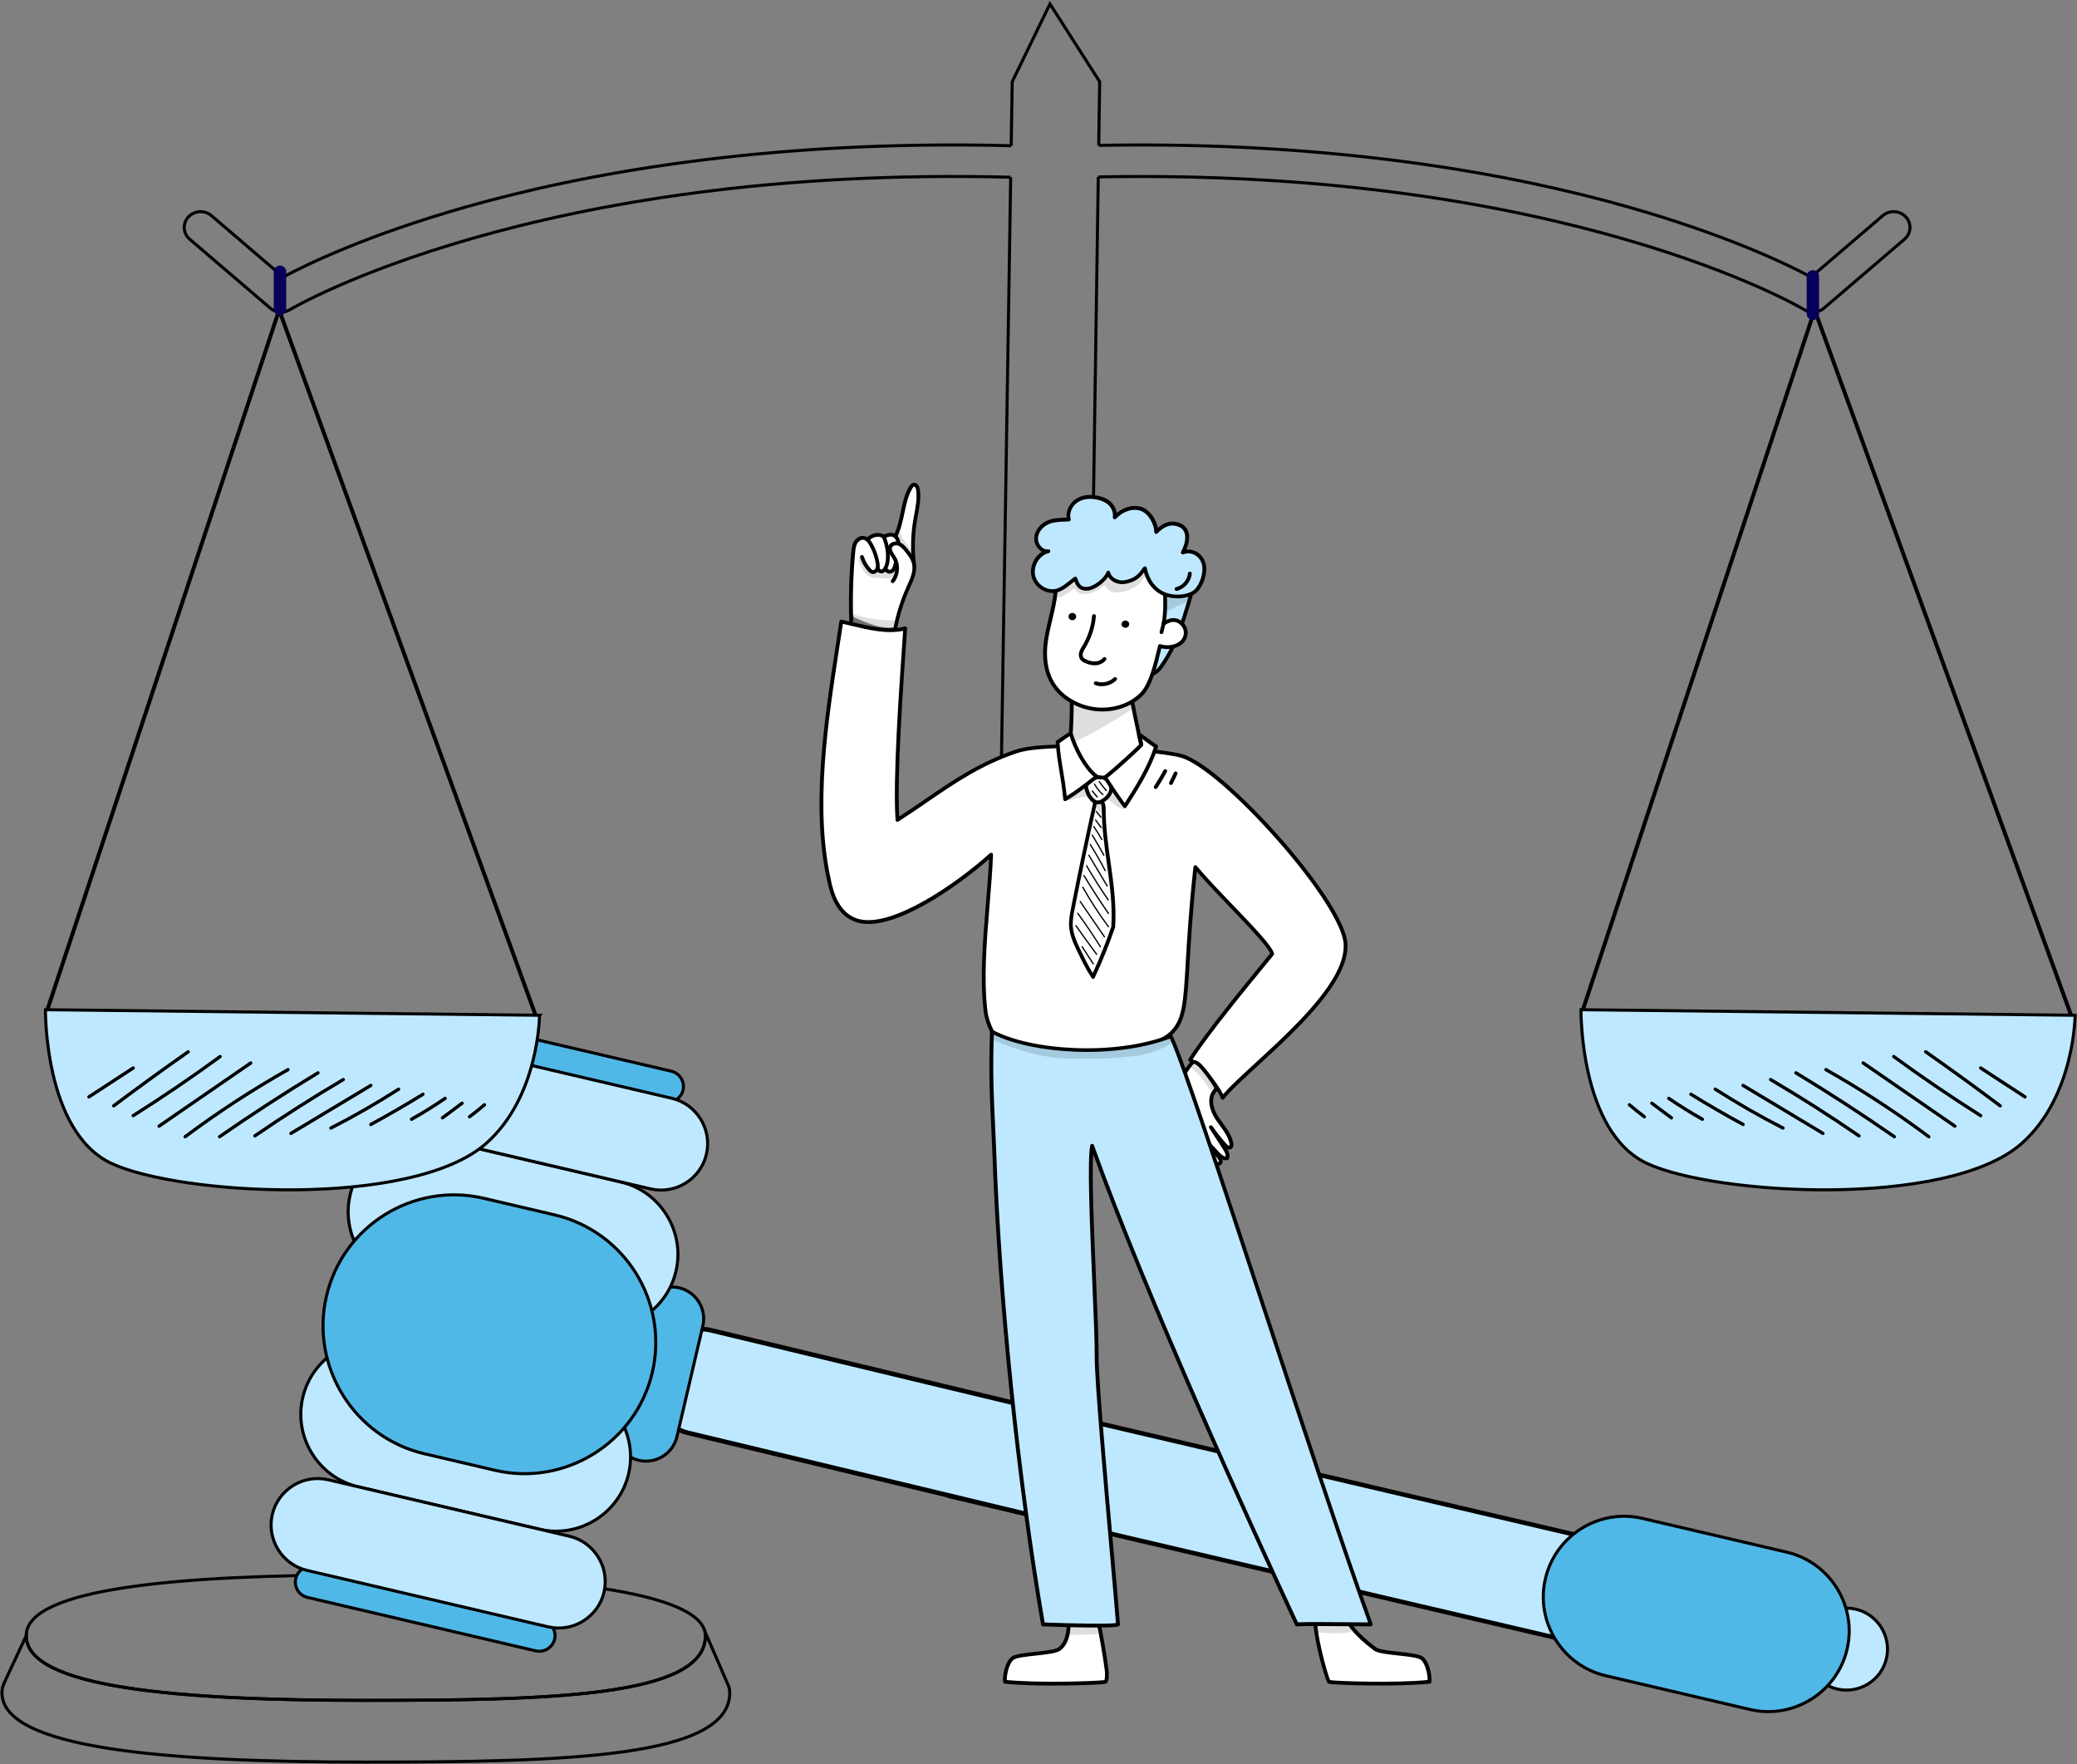 <svg width="683" height="580" viewBox="0 0 683 580" fill="none" xmlns="http://www.w3.org/2000/svg">
    <rect x="0" y="0" width="683" height="580" fill="#808080" stroke="none"/>
    <g clip-path="url(#clip0_12_562)">
    <path d="M14.96 333.368L15.426 331.98L91.65 101.865C91.675 101.802 91.726 101.764 91.789 101.764C91.865 101.764 91.915 101.802 91.94 101.865L176.275 333.797L176.88 335.475C176.918 335.564 176.88 335.652 176.792 335.69C176.716 335.715 176.628 335.677 176.603 335.589L175.947 333.797L91.802 102.395L15.754 331.993L14.985 334.302" stroke="black" stroke-width="0.97" stroke-miterlimit="10"/>
    <path d="M1.387 553.3L8.628 537.805C8.628 554.978 58.628 559.079 120.308 559.079C181.989 559.079 231.989 557.78 231.989 537.805C231.989 537.528 231.938 537.263 231.901 536.998L231.989 536.846L239.254 553.603C239.721 554.549 239.973 555.534 239.973 556.568C239.973 577.981 186.403 579.369 120.308 579.369C54.213 579.369 0.643 574.978 0.643 556.568C0.643 555.42 0.908 554.335 1.4 553.3H1.387Z" stroke="black" stroke-miterlimit="10"/>
    <path d="M120.296 517.831C180.79 517.831 230.021 523.307 231.888 537.01C231.926 537.275 231.976 537.54 231.976 537.818C231.976 557.792 181.976 559.092 120.296 559.092C58.615 559.092 8.615 554.991 8.615 537.818C8.615 522.222 58.615 517.844 120.296 517.844V517.831Z" stroke="black" stroke-miterlimit="10"/>
    <path d="M312.047 491.851L463.662 527.307L528.32 542.424L548.766 511.812L480.766 495.914L325.821 459.662C326.275 473.403 325.708 485.264 322.769 492.481C322.769 492.481 318.821 492.267 312.035 491.838L312.047 491.851Z" fill="#BEE8FF" stroke="black" stroke-width="1.47" stroke-miterlimit="10"/>
    <path d="M223.096 469.958C224.068 470.476 225.102 470.867 226.199 471.119L303.457 489.655L355.728 502.21C355.514 491.989 355.324 479.22 355.312 466.564L311.757 456.116L233.881 437.416C232.784 437.139 231.686 437.025 230.601 437.038C224.282 437.088 218.543 441.568 217.054 448.129L215.755 453.858C214.254 460.419 217.458 467.043 223.096 469.946V469.958Z" fill="#BEE8FF" stroke="black" stroke-width="1.52" stroke-miterlimit="10"/>
    <path d="M620.336 545.3C622.026 538.083 617.498 530.79 610.283 529.112C603.068 527.433 595.777 531.951 594.099 539.168C592.409 546.386 596.938 553.679 604.153 555.357C611.367 557.048 618.658 552.518 620.336 545.3Z" fill="#BEE8FF" stroke="black" stroke-miterlimit="10"/>
    <path d="M222.604 472.368L231.119 435.965C232.43 430.376 228.924 424.735 223.336 423.436C217.748 422.123 212.11 425.631 210.811 431.221L202.297 467.624C200.985 473.214 204.491 478.854 210.079 480.154C215.667 481.466 221.305 477.958 222.604 472.368Z" fill="#50B8E7" stroke="black" stroke-miterlimit="10"/>
    <path d="M182.38 538.954C181.736 541.717 178.936 543.458 176.174 542.802L101.098 525.225C98.335 524.582 96.595 521.78 97.251 519.017C97.894 516.254 100.694 514.512 103.457 515.169L178.533 532.745C181.295 533.389 183.036 536.19 182.38 538.954Z" fill="#50B8E7" stroke="black" stroke-miterlimit="10"/>
    <path d="M206.711 484.57C203.646 497.655 190.44 505.869 177.36 502.803L117.786 488.86C104.705 485.794 96.494 472.583 99.559 459.498C102.624 446.413 115.83 438.199 128.911 441.265L188.485 455.208C201.565 458.274 209.776 471.485 206.711 484.57Z" fill="#BEE8FF" stroke="black" stroke-miterlimit="10"/>
    <path d="M198.626 523.496C196.709 531.686 188.434 536.821 180.248 534.903L100.946 516.342C92.76 514.424 87.626 506.147 89.544 497.958C91.461 489.769 99.736 484.633 107.922 486.551L187.223 505.112C195.41 507.03 200.543 515.307 198.626 523.496Z" fill="#BEE8FF" stroke="black" stroke-miterlimit="10"/>
    <path d="M224.61 358.428C225.253 355.664 223.525 352.863 220.763 352.219L145.687 334.643C142.924 333.999 140.124 335.728 139.481 338.491C138.838 341.254 140.566 344.056 143.328 344.699L218.404 362.276C221.166 362.92 223.967 361.191 224.61 358.428Z" fill="#50B8E7" stroke="black" stroke-miterlimit="10"/>
    <path d="M222.289 417.972C225.354 404.887 217.155 391.663 204.062 388.61L144.489 374.667C131.408 371.601 118.189 379.802 115.137 392.9C112.072 405.985 120.27 419.209 133.363 422.262L192.937 436.205C206.018 439.271 219.237 431.069 222.289 417.972Z" fill="#BEE8FF" stroke="black" stroke-miterlimit="10"/>
    <path d="M214.506 451.258C219.93 428.066 205.538 404.874 182.354 399.449L159.145 394.01C135.962 388.585 112.778 402.982 107.354 426.174C101.956 449.265 116.423 472.583 139.506 477.983L162.715 483.422C185.798 488.822 209.108 474.349 214.506 451.258Z" fill="#50B8E7" stroke="black" stroke-miterlimit="10"/>
    <path d="M232.304 379.5C234.222 371.311 229.088 363.033 220.902 361.115L141.6 342.554C133.414 340.636 125.139 345.772 123.222 353.961C121.305 362.15 126.438 370.427 134.625 372.345L213.926 390.906C222.112 392.824 230.387 387.689 232.304 379.5Z" fill="#BEE8FF" stroke="black" stroke-miterlimit="10"/>
    <path d="M607.394 542.272C610.724 528.052 601.806 513.692 587.591 510.361L540.088 499.245C525.873 495.913 511.518 504.834 508.188 519.055C504.858 533.275 513.776 547.635 527.992 550.966L575.494 562.082C589.71 565.414 604.064 556.493 607.394 542.272Z" fill="#50B8E7" stroke="black" stroke-miterlimit="10"/>
    <path d="M361.303 47.797L361.619 26.864L345.271 1.287L332.86 26.864L332.519 47.911" stroke="black" stroke-miterlimit="10"/>
    <path d="M357.595 297.836L361.152 58.169" stroke="black" stroke-miterlimit="10"/>
    <path d="M327.587 358.642L332.355 58.27" stroke="black" stroke-miterlimit="10"/>
    <path d="M177.423 333.822L14.947 331.993C14.947 331.993 14.468 372.004 36.516 382.465C58.565 392.925 135.546 397.506 159.902 375.929C177.296 360.509 177.41 333.835 177.41 333.835L177.423 333.822Z" fill="#BEE8FF" stroke="black" stroke-miterlimit="10"/>
    <path d="M519.894 333.368L520.361 331.98L596.584 101.865C596.61 101.802 596.673 101.764 596.736 101.764C596.799 101.764 596.862 101.802 596.874 101.865L681.221 333.797L681.827 335.475C681.852 335.564 681.814 335.652 681.739 335.69C681.65 335.715 681.562 335.677 681.537 335.589L680.881 333.797L596.736 102.395L520.688 331.993L519.919 334.302" stroke="black" stroke-width="0.97" stroke-miterlimit="10"/>
    <path d="M682.369 333.822L519.894 331.993C519.894 331.993 519.415 372.004 541.463 382.465C563.512 392.925 640.492 397.506 664.849 375.929C682.243 360.497 682.369 333.822 682.369 333.822Z" fill="#BEE8FF" stroke="black" stroke-miterlimit="10"/>
    <path d="M361.152 58.169C514.47 55.204 592.548 101.348 593.343 101.827C594.226 102.37 595.222 102.635 596.206 102.635C597.493 102.635 598.779 102.193 599.788 101.323L626.264 78.661C628.484 76.755 628.686 73.475 626.718 71.342C624.738 69.197 621.345 69.008 619.125 70.913L595.55 91.09C587.919 87.001 567.977 77.298 535.371 68.036C499.296 57.778 440.529 46.308 361.303 47.797" stroke="black" stroke-miterlimit="10"/>
    <path d="M332.519 47.911C250.67 45.803 190.15 57.551 153.28 68.036C120.687 77.298 100.745 87.001 93.113 91.09L69.539 70.913C67.319 69.008 63.926 69.197 61.945 71.342C59.965 73.475 60.167 76.755 62.387 78.661L88.875 101.323C89.884 102.193 91.158 102.635 92.445 102.635C93.441 102.635 94.438 102.37 95.321 101.827C96.128 101.348 175.833 54.232 332.355 58.27" stroke="black" stroke-miterlimit="10"/>
    <path d="M596.143 105.222C597.265 105.222 598.186 104.301 598.186 103.178V90.875C598.186 89.752 597.265 88.831 596.143 88.831C595.02 88.831 594.099 89.752 594.099 90.875V103.178C594.099 104.301 595.02 105.222 596.143 105.222Z" fill="#06005A"/>
    <path d="M92.067 103.708C93.189 103.708 94.11 102.786 94.11 101.663V89.361C94.11 88.238 93.189 87.317 92.067 87.317C90.944 87.317 90.023 88.238 90.023 89.361V101.663C90.023 102.786 90.944 103.708 92.067 103.708Z" fill="#06005A"/>
    <path d="M294.83 175.706C297.289 170.873 296.697 164.854 299.497 160.211C299.736 159.807 300.064 159.378 300.531 159.328C301.301 159.252 301.742 160.186 301.855 160.943C302.385 164.249 301.502 167.593 300.947 170.898C300.127 175.719 300.001 180.665 300.607 185.75C301.086 188.337 299.711 190.848 298.551 193.195C296.57 197.22 295.12 201.497 294.25 206.115C290.592 206.91 286.845 205.497 283.377 204.084C282.065 203.554 280.74 202.999 279.744 202.153C279.492 196.513 279.555 190.86 279.908 185.233C280.009 183.693 280.122 182.166 280.463 180.665C280.715 179.504 281.144 178.318 282.052 177.573C282.96 176.816 284.487 176.703 285.332 177.674C285.571 176.791 286.379 176.135 287.274 175.908C288.157 175.681 289.103 175.832 289.974 176.122C290.201 176.198 290.428 176.299 290.541 176.501C291.651 175.643 293.253 175.479 294.527 176.085C294.59 175.87 294.653 175.655 294.83 175.681V175.706Z" fill="white"/>
    <path d="M279.933 204.601C279.933 204.601 279.946 204.601 279.958 204.601C280.299 204.601 280.576 204.298 280.564 203.958C280.312 196.551 280.526 189.043 281.207 181.662C281.308 180.526 281.434 179.529 281.888 178.709C282.292 178.002 283.124 177.346 283.944 177.485C284.613 177.599 285.231 178.166 285.861 179.289C286.883 181.094 287.59 183.05 287.943 185.081C288.056 185.687 288.119 186.33 287.917 186.835C287.766 187.214 287.337 187.554 286.984 187.453C286.782 187.39 286.568 187.188 286.379 186.986C285.319 185.838 284.512 184.438 284.045 182.936C283.944 182.608 283.591 182.419 283.263 182.52C282.935 182.621 282.746 182.974 282.847 183.302C283.364 184.98 284.26 186.545 285.445 187.832C285.761 188.173 286.126 188.513 286.631 188.652C287.69 188.955 288.687 188.198 289.053 187.302C289.381 186.494 289.292 185.649 289.154 184.854C288.763 182.671 288.018 180.589 286.921 178.659C286.391 177.725 285.533 176.463 284.121 176.236C282.872 176.034 281.497 176.791 280.766 178.091C280.185 179.125 280.047 180.261 279.92 181.548C279.239 188.98 279.025 196.538 279.277 203.996C279.277 204.336 279.567 204.601 279.895 204.601H279.933Z" fill="black"/>
    <path d="M289.797 188.526C290.011 188.526 290.226 188.488 290.428 188.4C290.97 188.185 291.411 187.731 291.777 187.024C292.332 185.939 292.597 184.602 292.597 182.949C292.597 180.942 292.231 178.961 291.525 177.081C291.361 176.652 291.159 176.173 290.73 175.82C290.415 175.555 290.011 175.391 289.482 175.302C287.817 175.025 286.038 175.668 284.928 176.943C284.701 177.208 284.726 177.599 284.991 177.826C285.256 178.053 285.647 178.028 285.874 177.763C286.694 176.816 288.031 176.324 289.28 176.539C289.582 176.589 289.797 176.665 289.936 176.779C290.125 176.943 290.251 177.233 290.365 177.523C291.02 179.264 291.361 181.094 291.361 182.949C291.361 184.4 291.147 185.548 290.68 186.444C290.465 186.86 290.238 187.125 289.986 187.226C289.797 187.302 289.633 187.226 289.545 187.176C289.381 187.062 289.267 186.848 289.28 186.633C289.28 186.292 289.002 186.002 288.662 186.002C288.321 186.002 288.044 186.28 288.031 186.621C288.031 187.251 288.321 187.844 288.838 188.198C289.141 188.4 289.482 188.513 289.822 188.513L289.797 188.526Z" fill="black"/>
    <path d="M292.559 188.614C293.19 188.614 293.833 188.274 294.275 187.68C294.653 187.163 294.83 186.57 294.981 186.002C295.46 184.135 295.801 182.217 296.003 180.312C296.078 179.542 296.142 178.646 295.94 177.775C295.7 176.741 295.107 175.92 294.3 175.504C292.938 174.797 291.361 175.416 290.301 175.933C289.986 176.084 289.86 176.463 290.024 176.766C290.175 177.081 290.554 177.207 290.856 177.043C292.156 176.4 293.064 176.261 293.72 176.602C294.186 176.842 294.552 177.384 294.716 178.04C294.88 178.722 294.817 179.466 294.754 180.173C294.565 182.028 294.237 183.882 293.77 185.687C293.644 186.154 293.518 186.608 293.278 186.936C293.102 187.176 292.786 187.403 292.496 187.365C292.269 187.34 291.916 187.05 291.84 186.886C291.916 186.57 291.739 186.255 291.424 186.154C291.096 186.04 290.743 186.217 290.629 186.545C290.516 186.873 290.579 187.239 290.793 187.58C291.109 188.084 291.765 188.526 292.32 188.602C292.395 188.602 292.484 188.614 292.559 188.614Z" fill="black"/>
    <path d="M300.569 186.166C300.569 186.166 300.619 186.166 300.645 186.166C300.985 186.128 301.237 185.813 301.187 185.472C300.619 180.665 300.746 175.794 301.553 171.025C301.654 170.419 301.767 169.813 301.881 169.22C302.385 166.495 302.915 163.681 302.461 160.867C302.272 159.719 301.578 158.609 300.455 158.735C299.699 158.81 299.232 159.441 298.954 159.908C297.416 162.457 296.785 165.511 296.167 168.463C295.637 171.012 295.082 173.637 293.959 175.845C293.808 176.148 293.922 176.526 294.237 176.69C294.54 176.842 294.918 176.728 295.082 176.413C296.28 174.066 296.848 171.353 297.403 168.728C297.996 165.877 298.614 162.937 300.039 160.564C300.266 160.198 300.455 159.997 300.607 159.984C300.872 159.959 301.162 160.539 301.25 161.082C301.666 163.668 301.162 166.381 300.67 169.006C300.556 169.611 300.443 170.23 300.342 170.835C299.509 175.731 299.383 180.715 299.963 185.649C300.001 185.964 300.266 186.204 300.582 186.204L300.569 186.166Z" fill="black"/>
    <path d="M294.83 188.488C295.183 186.986 294.981 185.359 294.275 183.996C293.833 183.138 293.19 182.368 292.9 181.447C292.61 180.526 292.812 179.327 293.669 178.898C294.212 178.621 294.88 178.722 295.448 178.949C296.936 179.542 298.008 180.854 298.929 182.166C299.497 182.987 300.039 183.845 300.317 184.804C300.556 185.662 300.569 186.57 300.493 187.453C300.455 188.009 300.367 188.576 300.064 189.031C299.648 189.674 298.891 189.977 298.16 190.204C297.403 190.444 296.57 190.62 295.826 190.355C295.082 190.091 294.653 189.27 294.842 188.488H294.83Z" fill="white"/>
    <path d="M294.262 207.768C294.552 207.768 294.817 207.554 294.88 207.251C295.763 202.494 297.226 197.838 299.207 193.422L299.408 192.967C300.493 190.57 301.729 187.857 301.111 185.119C300.708 183.327 299.572 181.838 298.437 180.463C297.655 179.517 296.873 178.646 295.738 178.23C294.477 177.763 292.761 178.116 292.181 179.491C291.613 180.829 292.458 182.103 293.14 183.138C293.266 183.327 293.392 183.517 293.505 183.693C294.817 185.813 294.628 188.753 293.064 190.696C292.849 190.961 292.887 191.365 293.165 191.579C293.43 191.794 293.833 191.756 294.048 191.478C295.927 189.144 296.154 185.586 294.577 183.037C294.464 182.848 294.325 182.646 294.199 182.444C293.606 181.548 293.039 180.703 293.354 179.983C293.631 179.34 294.628 179.138 295.334 179.403C296.167 179.718 296.835 180.463 297.504 181.271C298.589 182.583 299.585 183.882 299.926 185.409C300.455 187.731 299.358 190.141 298.311 192.463L298.109 192.917C296.078 197.422 294.59 202.179 293.694 207.037C293.631 207.377 293.858 207.705 294.199 207.768C294.237 207.768 294.275 207.768 294.313 207.768H294.262Z" fill="black"/>
    <g opacity="0.13">
    <path d="M282.468 184.11C282.569 183.655 283.137 183.428 283.553 183.63C284.02 183.857 284.045 184.425 284.234 184.854C284.323 185.069 284.411 185.283 284.499 185.498C284.663 185.586 284.625 185.649 284.852 185.863C284.865 185.876 284.878 185.889 284.89 185.914C285.294 186.343 285.092 186.179 285.723 186.772C285.811 186.86 286.025 187.012 286.152 187.1C287.199 187.58 286.845 187.352 287.526 187.554C288.573 187.744 288.939 187.491 290.465 187.731C290.806 187.807 291.147 187.92 291.5 187.971C291.941 187.92 291.815 187.958 292.673 187.63C292.673 187.63 292.685 187.63 292.698 187.63C293.102 187.403 293.379 186.974 293.833 186.886C295.006 186.57 295.738 188.198 294.741 188.892C293.821 189.75 292.509 190.292 291.247 190.255C291.121 190.255 290.995 190.242 290.869 190.217C289.532 190.015 289.797 190.002 288.7 190.027C287.955 190.002 288.271 190.065 287.148 189.99C286.543 189.889 286 189.624 285.496 189.27C284.878 188.867 284.36 188.324 283.919 187.731C283.856 187.68 283.793 187.63 283.742 187.542C283.692 187.453 283.641 187.365 283.604 187.277C283.604 187.277 283.591 187.251 283.578 187.239C283.389 186.936 283.112 186.633 283.074 186.28C282.897 185.927 282.746 185.573 282.632 185.195C282.557 184.841 282.342 184.45 282.468 184.084V184.11Z" fill="black"/>
    </g>
    <g opacity="0.13">
    <path d="M284.852 185.863C284.726 185.725 284.663 185.662 284.852 185.863V185.863Z" fill="black"/>
    </g>
    <g opacity="0.13">
    <path d="M294.691 175.618C294.918 175.1 295.637 174.949 296.066 175.315C296.495 175.731 296.495 176.514 296.835 177.031C297.277 177.737 299.497 180.526 300.228 182.078C300.481 182.974 299.207 183.542 298.689 182.785C297.769 181.296 296.772 179.845 295.662 178.482C295.221 177.889 294.918 177.22 294.729 176.514C294.628 176.223 294.552 175.92 294.704 175.63L294.691 175.618Z" fill="black"/>
    </g>
    <path d="M391.336 348.472C397.265 339.147 411.354 322.163 418.342 313.608C417.308 309.747 401.175 294.744 393.077 285.092C388.851 323.741 391.815 333.456 385.055 339.778C375.922 348.308 335.307 349.797 330.337 344.989C327.083 341.822 324.547 336.46 324.081 332.548C322.163 316.725 325.317 296.953 325.91 281.029C316.449 289.546 294.489 305.709 282.531 302.845C275.178 301.091 273.387 292.902 272.693 289.874C266.613 263.098 272.668 230.986 276.654 204.361C283.213 205.762 290.995 208.387 297.655 206.62C296.167 227.957 294.199 256.133 295.12 269.597C308.768 260.815 318.253 252.575 334.045 247.124C345.12 243.313 382.267 246.67 388.624 248.55C402.424 252.638 441.5 296.221 442.459 310.227C443.607 327.034 409.702 351.286 402.045 360.951C400.494 357.065 395.032 350.567 391.349 348.472H391.336Z" fill="white"/>
    <path d="M402.033 361.582C402.222 361.582 402.398 361.494 402.524 361.342C404.618 358.705 408.768 354.882 413.587 350.466C426.389 338.718 443.922 322.63 443.077 310.189C442.547 302.429 431.233 287.06 420.827 275.262C411.001 264.133 396.722 250.304 388.801 247.957C382.267 246.026 344.956 242.708 333.843 246.531C321.861 250.657 313.296 256.524 304.239 262.732C301.502 264.6 298.689 266.53 295.687 268.486C294.931 254.632 296.873 226.986 298.286 206.658C298.298 206.456 298.21 206.267 298.059 206.128C297.907 206.002 297.693 205.951 297.504 206.002C292.206 207.402 285.988 205.913 280.501 204.601C279.214 204.298 277.991 203.996 276.792 203.743C276.628 203.705 276.452 203.743 276.3 203.844C276.162 203.945 276.061 204.097 276.035 204.261C275.644 206.872 275.228 209.547 274.812 212.26C270.952 237.332 266.575 265.748 272.087 290L272.113 290.088C272.832 293.243 274.724 301.621 282.393 303.451C294.174 306.265 314.923 291.489 325.241 282.467C325.027 287.123 324.623 292.044 324.194 297.218C323.198 309.306 322.176 321.81 323.475 332.611C323.992 336.926 326.704 342.314 329.921 345.431C332.847 348.27 345.587 348.749 356.195 348.005C361.518 347.626 379.353 345.961 385.496 340.232C390.037 335.993 390.378 330.302 391.185 316.536C391.601 309.356 392.181 299.602 393.569 286.593C396.684 290.202 400.721 294.404 404.631 298.492C410.547 304.675 416.664 311.047 417.673 313.482L415.794 315.779C408.478 324.7 396.243 339.639 390.844 348.131C390.756 348.27 390.718 348.447 390.769 348.623C390.806 348.787 390.92 348.926 391.071 349.014C394.502 350.97 399.964 357.342 401.503 361.191C401.591 361.393 401.768 361.544 401.995 361.582C402.02 361.582 402.058 361.582 402.083 361.582H402.033ZM351.717 245.988C366.349 245.988 384.146 247.881 388.448 249.155C394.654 250.998 407.292 261.824 419.893 276.095C432.81 290.719 441.425 304.145 441.841 310.277C442.648 322.125 425.368 337.974 412.754 349.557C408.352 353.595 404.492 357.141 402.209 359.79C400.279 355.891 395.612 350.491 392.219 348.283C397.744 339.765 409.601 325.293 416.74 316.586L418.834 314.025C418.96 313.873 419.01 313.659 418.947 313.47C418.279 310.984 412.363 304.814 405.501 297.659C401.2 293.167 396.747 288.524 393.556 284.713C393.392 284.524 393.14 284.448 392.9 284.511C392.661 284.587 392.484 284.789 392.459 285.041C390.958 298.807 390.352 309.028 389.923 316.485C389.141 329.886 388.813 335.437 384.638 339.336C379.997 343.664 366.853 346.024 356.094 346.781C343.859 347.639 332.973 346.68 330.778 344.548C327.802 341.658 325.191 336.472 324.711 332.472C323.425 321.785 324.446 309.356 325.43 297.331C325.897 291.59 326.351 286.177 326.54 281.054C326.54 280.801 326.414 280.574 326.174 280.461C325.947 280.347 325.683 280.398 325.493 280.562C314.229 290.694 293.543 304.839 282.67 302.239C275.758 300.587 273.992 292.763 273.324 289.823V289.735C267.849 265.71 272.214 237.421 276.048 212.462C276.426 209.977 276.805 207.529 277.171 205.119C278.155 205.333 279.151 205.573 280.211 205.825C285.559 207.112 291.588 208.551 296.987 207.415C295.536 228.235 293.594 256.259 294.502 269.622C294.514 269.836 294.653 270.038 294.842 270.139C295.044 270.24 295.271 270.228 295.46 270.101C298.828 267.944 301.931 265.811 304.946 263.742C314.33 257.319 322.428 251.767 334.26 247.692C337.905 246.43 344.426 245.963 351.73 245.963L351.717 245.988Z" fill="black"/>
    <path d="M360.042 264.108C357.481 275.578 355.06 287.085 352.789 298.643C352.411 300.599 352.02 302.605 352.158 304.612C352.348 307.438 353.533 309.962 354.694 312.384C356.107 315.337 357.519 318.29 359.437 321.23C361.909 315.905 364.141 310.403 366.059 304.801C366.942 291.968 363.019 279.388 362.943 266.505C362.943 265.71 362.943 264.878 362.64 264.184C362.338 263.49 361.606 263.023 360.042 264.108Z" fill="white"/>
    <path d="M359.436 321.861C359.436 321.861 359.462 321.861 359.487 321.861C359.714 321.848 359.916 321.709 360.004 321.495C362.514 316.081 364.759 310.542 366.651 305.015C366.664 304.965 366.677 304.915 366.689 304.851C367.181 297.672 366.172 290.479 365.201 283.527C364.419 277.962 363.612 272.209 363.586 266.518V266.467C363.586 265.66 363.586 264.739 363.233 263.944C362.994 263.414 362.615 263.061 362.123 262.922C361.442 262.732 360.66 262.947 359.714 263.603C359.588 263.691 359.487 263.83 359.462 263.982C356.914 275.401 354.467 287.022 352.209 298.53C351.843 300.41 351.427 302.53 351.566 304.65C351.767 307.653 353.029 310.302 354.151 312.649C355.552 315.577 356.989 318.592 358.945 321.57C359.058 321.747 359.26 321.848 359.462 321.848L359.436 321.861ZM365.441 304.687C363.687 309.798 361.644 314.921 359.348 319.93C357.746 317.331 356.485 314.681 355.249 312.119C354.177 309.873 352.966 307.337 352.777 304.574C352.65 302.618 353.041 300.574 353.407 298.77C355.652 287.35 358.074 275.817 360.597 264.499C361.291 264.057 361.631 264.083 361.757 264.12C361.808 264.133 361.947 264.171 362.073 264.449C362.312 265.004 362.325 265.748 362.325 266.467V266.518C362.35 272.297 363.17 278.101 363.952 283.704C364.911 290.568 365.907 297.659 365.441 304.687Z" fill="black"/>
    <path d="M363.75 256.209C362.867 255.427 361.581 255.351 360.509 255.679C358.932 256.158 357.57 256.916 357.128 258.505C357.015 258.909 357.645 260.714 357.986 261.37C358.402 262.152 359.499 263.616 360.546 263.818C361.455 263.982 362.35 263.527 363.082 262.985C364.419 262.001 365.592 260.474 365.352 258.833C365.213 257.849 364.608 256.991 363.725 256.222L363.75 256.209Z" fill="white"/>
    <path d="M360.95 264.461C361.732 264.461 362.565 264.133 363.473 263.477C365.289 262.152 366.235 260.373 365.996 258.733C365.844 257.673 365.251 256.701 364.167 255.742C363.208 254.884 361.77 254.644 360.332 255.086C358.97 255.502 357.103 256.285 356.535 258.341C356.321 259.098 357.242 261.281 357.443 261.673C357.885 262.518 359.096 264.196 360.446 264.436C360.61 264.461 360.773 264.486 360.95 264.486V264.461ZM361.72 256.108C362.287 256.108 362.88 256.259 363.334 256.663C364.179 257.42 364.646 258.152 364.759 258.897C365.012 260.65 363.271 262.064 362.741 262.455C361.934 263.048 361.253 263.288 360.685 263.174C359.954 263.035 358.982 261.862 358.566 261.054C358.238 260.436 357.759 258.972 357.759 258.619C358.087 257.509 358.995 256.777 360.71 256.259C361.013 256.171 361.379 256.108 361.732 256.108H361.72Z" fill="black"/>
    <path d="M352.272 224.941C352.663 232.79 352.373 240.664 351.414 248.449C351.339 249.105 351.25 249.786 351.49 250.392C351.73 251.023 352.272 251.477 352.814 251.881C356.523 254.67 361.278 256.234 365.857 255.515C370.436 254.783 374.686 251.502 375.582 246.594C374.32 240.058 372.05 230.897 370.625 220.475C364.923 222.355 359.02 223.629 352.272 224.954V224.941Z" fill="white"/>
    <path d="M363.574 256.323C364.368 256.323 365.163 256.259 365.945 256.133C371.192 255.3 375.304 251.502 376.187 246.708C376.2 246.632 376.2 246.556 376.187 246.48C375.822 244.575 375.355 242.405 374.876 240.121C373.702 234.607 372.252 227.755 371.243 220.386C371.218 220.197 371.117 220.033 370.953 219.945C370.801 219.844 370.6 219.819 370.423 219.882C364.974 221.673 359.386 222.923 352.146 224.336C351.843 224.399 351.629 224.677 351.641 224.979C352.032 232.765 351.742 240.638 350.784 248.386C350.695 249.08 350.594 249.862 350.897 250.632C351.187 251.389 351.805 251.931 352.423 252.398C355.829 254.947 359.777 256.335 363.574 256.335V256.323ZM374.939 246.594C373.98 251.465 369.641 254.278 365.743 254.897C361.606 255.553 357.027 254.278 353.18 251.389C352.739 251.061 352.259 250.67 352.07 250.178C351.894 249.711 351.957 249.118 352.032 248.537C352.978 240.903 353.268 233.143 352.928 225.459C359.651 224.134 364.961 222.948 370.108 221.295C371.117 228.424 372.517 235.036 373.652 240.373C374.131 242.607 374.573 244.727 374.939 246.594Z" fill="black"/>
    <path d="M380.034 259.414C380.236 259.414 380.438 259.313 380.564 259.136C381.687 257.408 382.759 255.629 383.73 253.824C383.894 253.521 383.781 253.143 383.478 252.979C383.175 252.815 382.797 252.928 382.633 253.231C381.674 255.01 380.627 256.764 379.517 258.455C379.328 258.745 379.404 259.136 379.694 259.326C379.795 259.389 379.921 259.427 380.034 259.427V259.414Z" fill="black"/>
    <path d="M385.055 258.102C385.282 258.102 385.509 257.975 385.622 257.748L387.161 254.556C387.312 254.241 387.174 253.875 386.871 253.723C386.556 253.572 386.19 253.711 386.038 254.013L384.5 257.206C384.348 257.521 384.487 257.887 384.79 258.039C384.878 258.076 384.966 258.102 385.055 258.102Z" fill="black"/>
    <path d="M363.397 255.616C365.415 258.745 367.421 261.862 369.893 265.117C373.892 258.909 377.941 252.512 380.173 245.471C378.811 244.663 375.897 242.291 374.522 241.496C374.787 243.061 375.506 244.525 375.254 244.992C375.09 245.282 367.307 252.613 363.397 255.628V255.616Z" fill="white"/>
    <path d="M369.893 265.736C369.893 265.736 369.906 265.736 369.918 265.736C370.12 265.736 370.309 265.622 370.423 265.445C374.182 259.603 378.445 252.979 380.779 245.648C380.867 245.37 380.753 245.067 380.501 244.916C379.845 244.525 378.773 243.73 377.739 242.96C376.629 242.14 375.569 241.358 374.863 240.929C374.648 240.802 374.396 240.815 374.194 240.954C373.993 241.093 373.892 241.332 373.929 241.572C374.043 242.266 374.245 242.922 374.409 243.49C374.535 243.894 374.686 244.436 374.699 244.663C373.829 245.597 366.651 252.31 363.031 255.086C362.779 255.288 362.716 255.641 362.893 255.919C364.873 258.998 366.929 262.19 369.414 265.458C369.527 265.609 369.717 265.71 369.906 265.71L369.893 265.736ZM379.429 245.736C377.222 252.424 373.362 258.556 369.855 264.019C367.761 261.206 365.958 258.442 364.23 255.755C368.039 252.739 375.531 245.774 375.809 245.282C376.074 244.79 375.885 244.133 375.594 243.162C375.569 243.086 375.544 242.998 375.519 242.91C375.985 243.238 376.477 243.616 376.982 243.982C377.89 244.651 378.76 245.294 379.429 245.736Z" fill="black"/>
    <path d="M393.266 189.258C391.816 195.188 390.352 200.475 387.615 208.122C386.316 211.768 384.26 215.743 381.99 218.961C380.917 220.475 380.135 221.194 378.18 221.901C378.218 220.273 376.604 219.326 376.49 217.686C376.339 215.68 377.764 214.052 376.73 212.197C374.762 208.664 373.538 204.866 373.147 201.043C372.832 197.901 373.097 194.658 374.8 191.945C376.503 189.232 379.87 187.138 383.655 187.214C386.53 187.277 391.172 187.251 393.253 189.258H393.266Z" fill="#BEE8FF"/>
    <path d="M378.193 222.531C378.269 222.531 378.332 222.531 378.407 222.494C380.564 221.711 381.409 220.891 382.507 219.326C384.79 216.096 386.871 212.084 388.208 208.336C390.97 200.627 392.421 195.377 393.872 189.409C393.922 189.195 393.859 188.968 393.695 188.816C391.538 186.734 387.085 186.658 384.134 186.595H383.68C379.934 186.494 376.25 188.475 374.283 191.605C372.706 194.103 372.138 197.22 372.542 201.106C372.946 205.03 374.169 208.866 376.2 212.5C376.704 213.396 376.49 214.229 376.213 215.276C376.023 216.008 375.809 216.828 375.872 217.737C375.935 218.683 376.414 219.415 376.831 220.058C377.234 220.689 377.587 221.232 377.562 221.888C377.562 222.09 377.65 222.292 377.827 222.405C377.941 222.481 378.067 222.519 378.193 222.519V222.531ZM392.572 189.485C391.16 195.264 389.709 200.425 387.035 207.92C385.736 211.566 383.705 215.465 381.485 218.607C380.627 219.819 380.009 220.449 378.71 221.03C378.533 220.412 378.205 219.882 377.89 219.39C377.524 218.822 377.171 218.279 377.133 217.648C377.083 216.954 377.259 216.286 377.436 215.592C377.726 214.481 378.041 213.232 377.297 211.894C375.355 208.412 374.182 204.74 373.791 200.98C373.425 197.384 373.929 194.532 375.355 192.273C377.083 189.51 380.35 187.769 383.667 187.832H384.121C386.745 187.895 390.655 187.971 392.585 189.472L392.572 189.485Z" fill="black"/>
    <path d="M347.113 194.608C346.621 199.933 344.805 205.043 343.997 210.33C343.203 215.617 343.556 221.358 347.025 225.989C350.077 230.064 355.463 232.853 361.026 233.257C366.588 233.661 372.189 231.654 375.569 228.046C378.748 224.651 380.425 216.487 381.422 212.424C383.818 213.156 386.644 212.79 388.372 211.314C390.1 209.838 390.466 207.264 388.99 205.484C387.514 203.705 385.395 203.15 382.595 205.081C383.251 201.712 383.15 198.305 383.112 196.753C383.011 192.513 383.818 186.356 381.195 184.185C379.706 182.949 376.402 181.573 374.547 180.804C371.344 179.453 366.412 180.892 362.93 180.375C359.449 179.857 355.64 181.006 352.587 182.33C348.929 183.92 347.466 190.646 347.1 194.62L347.113 194.608Z" fill="white"/>
    <path d="M362.451 233.938C367.711 233.938 372.819 231.907 376.036 228.475C379 225.307 380.64 218.468 381.712 213.939C381.775 213.674 381.838 213.421 381.889 213.181C384.399 213.749 387.111 213.219 388.788 211.781C390.832 210.027 391.147 207.087 389.482 205.081C388.523 203.907 386.53 202.355 383.453 203.857C383.869 200.967 383.793 198.242 383.755 196.829V196.728C383.73 195.857 383.755 194.911 383.755 193.914C383.831 190.015 383.907 185.611 381.598 183.693C380.097 182.444 376.906 181.106 375.002 180.299L374.787 180.211C372.756 179.353 370.171 179.542 367.673 179.706C365.97 179.819 364.368 179.933 363.019 179.731C360.017 179.289 356.422 179.958 352.335 181.737C347.693 183.756 346.646 192.766 346.482 194.545C346.205 197.51 345.498 200.475 344.817 203.339C344.288 205.585 343.733 207.907 343.379 210.229C342.383 216.815 343.442 222.241 346.52 226.355C349.686 230.582 355.223 233.459 360.988 233.875C361.48 233.913 361.959 233.926 362.451 233.926V233.938ZM381.434 211.794C381.334 211.794 381.22 211.819 381.132 211.869C380.98 211.958 380.879 212.096 380.829 212.26C380.728 212.677 380.615 213.144 380.501 213.636C379.517 217.762 377.865 224.676 375.128 227.604C371.861 231.086 366.487 233.017 361.089 232.626C355.69 232.235 350.493 229.547 347.542 225.61C344.666 221.787 343.695 216.677 344.641 210.431C344.981 208.16 345.536 205.863 346.066 203.642C346.76 200.727 347.479 197.724 347.756 194.671C348.172 190.078 349.774 184.236 352.865 182.898C356.737 181.22 360.105 180.576 362.867 180.98C364.368 181.207 366.109 181.081 367.799 180.955C370.158 180.791 372.58 180.614 374.333 181.359L374.547 181.447C376.389 182.217 379.467 183.517 380.829 184.652C382.671 186.192 382.608 190.28 382.532 193.889C382.519 194.898 382.494 195.857 382.519 196.753V196.854C382.557 198.431 382.645 201.712 382.015 204.942C381.964 205.194 382.078 205.447 382.28 205.585C382.494 205.724 382.772 205.724 382.973 205.585C385.219 204.033 387.085 204.122 388.523 205.876C389.747 207.352 389.507 209.535 387.981 210.835C386.467 212.122 383.907 212.525 381.624 211.819C381.561 211.806 381.498 211.794 381.447 211.794H381.434Z" fill="black"/>
    <path d="M364.431 188.261C363.7 190.57 359.752 193.573 357.443 193.598C355.123 193.624 354.366 192.488 353.634 190.204C351.439 191.832 349.749 193.535 347.592 194.153C344.313 195.075 340.554 192.74 339.797 189.296C339.04 185.851 341.437 181.964 344.754 181.22C342.534 181.548 340.567 179.151 340.73 176.816C340.894 174.482 342.711 172.514 344.805 171.668C346.899 170.823 349.219 170.911 351.502 170.785C350.859 168.451 352.171 165.826 354.164 164.552C356.17 163.265 358.667 163.151 360.95 163.63C362.451 163.946 363.927 164.539 365.037 165.637C366.147 166.735 366.815 168.387 366.601 170.078C368.846 167.719 372.239 166.293 375.241 167.302C378.243 168.312 380.224 172.274 380.224 174.873C381.876 173.17 383.957 171.832 386.253 172.16C390.794 172.816 391.475 176.778 388.977 181.599C391.513 180.614 395.032 181.977 395.877 185.624C396.508 188.337 395.171 192.437 393.153 194.33C391.147 196.223 384.537 197.409 380.312 193.775C377.966 191.756 376.995 189.207 376.465 186.835C374.926 189.018 373.803 190.507 370.36 191.314C367.85 191.895 365.037 190.671 364.419 188.261H364.431Z" fill="#BEE8FF"/>
    <path d="M387.123 196.753C389.923 196.753 392.446 195.857 393.594 194.784C395.801 192.702 397.164 188.362 396.495 185.485C396.066 183.655 394.981 182.179 393.417 181.359C392.383 180.816 391.223 180.589 390.113 180.703C391.21 178.116 391.349 175.82 390.491 174.154C389.759 172.728 388.322 171.832 386.354 171.542C384.487 171.277 382.595 171.946 380.728 173.548C380.211 170.772 378.18 167.63 375.456 166.709C372.845 165.826 369.729 166.596 367.219 168.652C367.042 167.353 366.437 166.129 365.478 165.183C364.419 164.135 362.943 163.403 361.076 163.012C358.326 162.419 355.753 162.785 353.823 164.022C351.717 165.372 350.481 167.921 350.746 170.192C350.569 170.192 350.38 170.204 350.203 170.217C348.324 170.293 346.381 170.356 344.565 171.088C342.055 172.097 340.264 174.381 340.1 176.766C339.999 178.217 340.617 179.756 341.714 180.766C342.004 181.031 342.307 181.245 342.623 181.422C340.062 183.024 338.511 186.356 339.179 189.409C339.583 191.264 340.806 192.917 342.522 193.939C344.161 194.923 346.066 195.213 347.756 194.734C349.497 194.242 350.935 193.094 352.449 191.882C352.726 191.655 353.016 191.428 353.306 191.201C354.05 193.144 355.097 194.229 357.431 194.204C359.6 194.179 362.893 191.933 364.381 189.699C365.554 191.516 368.026 192.475 370.499 191.895C373.501 191.201 374.838 190.027 376.175 188.248C376.717 190.103 377.739 192.362 379.883 194.217C382.002 196.034 384.651 196.715 387.098 196.715L387.123 196.753ZM390.68 181.927C391.412 181.927 392.156 182.103 392.825 182.469C394.061 183.125 394.931 184.299 395.272 185.775C395.839 188.236 394.628 192.097 392.736 193.889C390.832 195.68 384.601 196.652 380.728 193.321C378.319 191.251 377.499 188.564 377.083 186.721C377.032 186.482 376.843 186.292 376.591 186.242C376.351 186.192 376.099 186.292 375.96 186.494C374.548 188.501 373.513 189.952 370.234 190.721C368.165 191.201 365.592 190.28 365.037 188.122C364.974 187.857 364.722 187.655 364.444 187.655C364.167 187.655 363.914 187.832 363.826 188.097C363.183 190.128 359.474 192.967 357.418 192.993C355.64 193.005 354.959 192.374 354.214 190.04C354.151 189.851 354 189.699 353.811 189.636C353.622 189.573 353.407 189.611 353.243 189.725C352.688 190.141 352.171 190.545 351.666 190.949C350.178 192.135 348.904 193.144 347.403 193.573C346.041 193.952 344.489 193.712 343.152 192.917C341.727 192.059 340.731 190.709 340.39 189.182C339.709 186.078 341.891 182.52 344.88 181.851C345.208 181.775 345.423 181.46 345.36 181.132C345.297 180.804 344.994 180.577 344.653 180.627C343.934 180.741 343.19 180.476 342.559 179.883C341.727 179.113 341.26 177.965 341.336 176.879C341.487 174.659 343.304 172.968 345.019 172.274C346.621 171.63 348.374 171.555 350.229 171.492C350.657 171.479 351.086 171.454 351.503 171.441C351.692 171.441 351.868 171.34 351.982 171.176C352.095 171.025 352.133 170.823 352.07 170.646C351.528 168.703 352.562 166.318 354.467 165.107C356.119 164.047 358.364 163.757 360.786 164.274C362.413 164.627 363.687 165.246 364.57 166.116C365.604 167.138 366.134 168.64 365.958 170.04C365.92 170.305 366.071 170.57 366.311 170.684C366.55 170.798 366.841 170.747 367.03 170.545C369.338 168.097 372.479 167.075 375.027 167.933C377.802 168.867 379.58 172.69 379.58 174.911C379.58 175.163 379.732 175.391 379.971 175.491C380.211 175.592 380.476 175.529 380.652 175.353C382.532 173.422 384.373 172.577 386.139 172.829C387.716 173.056 388.801 173.712 389.343 174.772C390.138 176.312 389.797 178.659 388.397 181.359C388.284 181.586 388.309 181.876 388.486 182.065C388.662 182.255 388.94 182.33 389.179 182.229C389.633 182.053 390.138 181.965 390.642 181.965L390.68 181.927Z" fill="black"/>
    <path d="M351.364 202.759C351.351 202.103 351.894 201.548 352.6 201.535C353.294 201.522 353.874 202.04 353.886 202.696C353.899 203.352 353.357 203.907 352.65 203.92C351.957 203.932 351.376 203.415 351.364 202.759Z" fill="black"/>
    <path d="M368.808 205.257C368.796 204.601 369.338 204.046 370.044 204.033C370.738 204.021 371.318 204.538 371.331 205.194C371.344 205.85 370.801 206.406 370.095 206.418C369.389 206.431 368.821 205.913 368.808 205.257Z" fill="black"/>
    <path d="M362.338 225.61C364.091 225.61 365.844 224.941 367.118 223.692C367.37 223.453 367.37 223.049 367.118 222.809C366.878 222.557 366.475 222.557 366.235 222.809C364.785 224.235 362.426 224.74 360.521 224.058C360.193 223.945 359.84 224.109 359.727 224.437C359.613 224.765 359.777 225.118 360.105 225.232C360.824 225.497 361.581 225.623 362.35 225.623L362.338 225.61Z" fill="black"/>
    <path d="M359.891 218.746C360.017 218.746 360.143 218.746 360.269 218.746C361.656 218.658 362.905 218.052 363.687 217.08C363.902 216.815 363.864 216.412 363.599 216.197C363.334 215.983 362.93 216.021 362.716 216.286C362.161 216.98 361.215 217.421 360.193 217.484C359.272 217.547 358.276 217.32 357.216 216.828C356.863 216.664 356.485 216.462 356.258 216.159C355.993 215.793 355.942 215.226 356.132 214.645C356.296 214.128 356.586 213.636 356.901 213.118L357.052 212.866C358.919 209.762 360.067 206.216 360.37 202.608C360.395 202.267 360.143 201.964 359.802 201.926C359.462 201.888 359.159 202.153 359.121 202.494C358.831 205.914 357.746 209.283 355.98 212.223L355.829 212.462C355.488 213.017 355.135 213.598 354.933 214.267C354.631 215.238 354.744 216.197 355.249 216.891C355.64 217.421 356.195 217.737 356.687 217.964C357.797 218.481 358.881 218.733 359.903 218.733L359.891 218.746Z" fill="black"/>
    <path d="M381.939 208.488C382.217 208.488 382.469 208.298 382.545 208.021C382.847 206.86 382.986 206.242 383.251 205.106C383.327 204.765 383.112 204.437 382.784 204.361C382.444 204.286 382.116 204.5 382.04 204.828C381.788 205.951 381.649 206.57 381.346 207.705C381.258 208.033 381.46 208.387 381.788 208.475C381.838 208.488 381.889 208.5 381.952 208.5L381.939 208.488Z" fill="black"/>
    <path d="M386.896 194.292C386.896 194.292 386.997 194.292 387.048 194.28C389.608 193.636 391.652 191.264 391.904 188.639C391.942 188.299 391.689 187.996 391.336 187.958C390.996 187.92 390.693 188.173 390.655 188.526C390.453 190.646 388.813 192.564 386.745 193.068C386.404 193.157 386.202 193.485 386.291 193.825C386.366 194.116 386.619 194.305 386.896 194.305V194.292Z" fill="black"/>
    <g opacity="0.13">
    <path d="M347.466 193.674C348.601 192.993 349.774 192.362 350.859 191.605C351.578 191.226 352.196 190.456 353.004 190.318C354.114 190.128 354.807 191.201 354.605 192.109C354.782 192.248 354.984 192.349 355.211 192.412C355.236 192.45 355.261 192.475 355.274 192.513C355.299 192.538 355.312 192.564 355.324 192.576C355.4 192.652 355.476 192.715 355.551 192.791C355.577 192.816 355.615 192.841 355.652 192.866C355.728 192.904 355.816 192.942 355.879 192.967C356.144 193.043 356.409 193.094 356.674 193.119C356.674 193.119 356.674 193.119 356.687 193.119C357.86 193.119 359.247 192.551 359.954 192.185C359.979 192.172 360.004 192.16 360.042 192.135C360.105 192.097 360.446 191.895 360.559 191.819C361.202 191.39 361.858 190.961 362.451 190.469C362.602 190.33 362.729 190.191 362.867 190.04C362.993 189.535 363.41 189.056 363.952 189.106C364.494 189.094 364.961 189.687 364.848 190.217C364.835 190.292 364.81 190.355 364.785 190.431C364.785 190.444 364.785 190.456 364.785 190.482C364.785 190.52 364.797 190.532 364.797 190.545C364.835 190.557 364.873 190.583 364.911 190.608C365.087 190.608 365.251 190.658 365.39 190.759C365.466 190.797 365.541 190.848 365.579 190.873C366.071 191.125 366.664 191.378 367.055 191.516C367.257 191.314 367.534 191.176 367.888 191.176C369.363 191.087 369.843 190.974 371.609 190.318C372.264 190.128 372.1 189.964 373.223 189.737C373.526 189.737 373.778 189.838 373.98 189.99C374.081 189.876 374.194 189.762 374.295 189.649C374.472 189.409 374.548 189.308 374.598 189.245C374.976 188.98 375.342 188.703 375.695 188.412C376.112 188.463 376.49 188.791 376.452 189.296C376.465 189.51 376.339 189.699 376.225 189.876C376.036 190.179 375.834 190.482 375.62 190.759C375.695 190.658 375.784 190.482 375.67 190.684C375.153 191.466 374.434 192.122 373.69 192.69C372.479 193.56 371.066 194.141 369.616 194.494C368.619 194.734 367.597 194.898 366.576 194.772C366.5 194.772 366.412 194.747 366.336 194.734C366.361 194.734 366.399 194.734 366.437 194.734C365.63 194.658 364.848 194.28 364.242 193.737C363.813 193.333 363.473 192.829 363.233 192.286C362.552 192.917 361.795 193.447 361.001 193.939C360.193 194.381 359.651 194.747 358.289 195.1C356.889 195.478 355.236 195.403 354.088 194.418C353.798 194.128 353.546 193.813 353.319 193.472C352.423 194.128 351.515 194.759 350.582 195.352C349.774 195.806 348.955 196.374 348.009 196.475C346.419 196.425 346.079 194.393 347.454 193.687L347.466 193.674Z" fill="black"/>
    </g>
    <g opacity="0.13">
    <path d="M391.677 196.702C391.45 196.046 390.743 196.147 390.188 196.198C389.368 196.261 388.536 196.21 387.716 196.261C387.111 196.299 386.505 196.362 385.887 196.336C385.887 196.336 385.887 196.336 385.9 196.336C385.711 196.336 385.559 196.336 385.9 196.336C385.572 196.336 385.244 196.261 384.916 196.286C384.865 196.135 384.79 195.983 384.651 195.87C384.058 195.314 383.011 195.857 383.112 196.664C383.175 197.283 383.251 197.901 383.238 198.519C383.112 199.415 382.973 200.828 384.247 200.778C384.5 200.753 384.714 200.627 384.903 200.463C384.865 200.526 385.509 200.109 385.673 200.046C386.354 199.668 387.615 199.112 388.851 198.57C389.495 198.305 390.151 198.065 390.819 197.863C390.869 197.851 390.92 197.838 390.97 197.825C391.008 197.825 391.084 197.8 391.147 197.787C391.588 197.649 391.828 197.157 391.677 196.728V196.702Z" fill="black"/>
    </g>
    <g opacity="0.13">
    <path d="M371.974 231.288C371.18 231.743 370.335 232.096 369.452 232.373C369.414 232.399 369.376 232.411 369.338 232.437C369.338 232.437 369.313 232.437 369.313 232.411C367.484 232.941 365.529 233.156 363.675 233.282C363.309 233.32 362.943 233.358 362.59 233.383C362.59 233.383 362.199 233.408 361.808 233.408C361.127 233.408 357.557 232.613 352.802 231.074C352.802 231.44 352.751 232.992 352.739 233.358C352.625 237.496 352.575 239.578 352.512 239.831C352.247 240.903 351.906 241.686 352.285 242.607C352.549 243.25 353.041 243.667 353.407 243.919C353.672 243.818 353.924 243.629 354.164 243.503C355.488 242.872 356.825 242.216 358.175 241.522C363.309 238.872 367.938 236.033 372.1 233.168C372.983 232.802 372.807 231.515 371.987 231.314L371.974 231.288Z" fill="black"/>
    </g>
    <g opacity="0.13">
    <path d="M361.455 264.032C361.165 263.729 360.874 263.401 360.509 263.313C359.474 263.035 358.831 264.461 359.701 265.079C360.332 265.635 360.685 265.937 360.862 266.165C361.076 266.442 361.265 266.808 361.656 266.846C362.249 267.023 362.855 266.467 362.83 265.862C362.968 265.016 362.867 264.878 363.069 264.436C363.435 263.262 361.757 262.859 361.455 264.02V264.032Z" fill="black"/>
    </g>
    <g opacity="0.13">
    <path d="M369.578 264.385C369.376 263.956 368.884 263.691 368.607 263.313C367.913 262.556 367.156 261.559 366.979 261.193C366.815 260.928 366.651 260.676 366.525 260.398C366.412 260.108 366.248 259.818 365.932 259.704C365.239 259.414 364.495 260.209 364.835 260.878C364.911 261.029 364.999 261.18 365.087 261.332C365.012 261.294 364.936 261.256 364.86 261.244C363.952 260.991 363.372 262.266 364.141 262.808C365.062 263.452 365.958 264.12 366.841 264.814C367.698 265.407 368.38 265.824 368.846 265.988C369.78 266.24 370.372 264.953 369.59 264.385H369.578Z" fill="black"/>
    </g>
    <g opacity="0.13">
    <path d="M357.948 260.714C357.759 260.272 357.607 259.818 357.393 259.389C357.292 259.162 357.254 258.897 357.04 258.745C356.561 258.266 355.867 258.518 355.615 259.01C355.589 259.01 355.551 259.01 355.526 259.01C355.148 259.073 354.896 259.376 354.618 259.616C354.151 260.032 354.189 260.133 354.114 260.272C354.114 260.272 354.114 260.272 354.114 260.285C354.038 260.385 353.975 260.499 353.95 260.613C353.559 260.714 353.18 260.84 352.802 260.979C352.234 261.193 351.54 261.281 351.086 261.698C350.418 262.354 351.225 263.464 352.07 263.073C352.701 262.808 353.407 262.644 354.53 262.316C355.173 262.152 355.829 262.139 356.485 262.051C356.649 262.026 356.788 261.963 356.914 261.887C357.557 262.127 358.314 261.445 357.973 260.701L357.948 260.714Z" fill="black"/>
    </g>
    <path d="M360.963 532.001C362.174 537.679 363.158 543.408 363.952 549.174C364.066 549.969 364.116 552.43 363.586 552.96C363.17 553.363 341.778 554.133 330.501 552.96C330.274 550.625 331.27 546.524 332.986 545.237C335.13 543.622 346.268 543.812 348.4 542.184C351.629 539.698 351.667 534.386 351.364 529.944C354.82 529.717 358.314 530.31 360.963 532.014V532.001Z" fill="white"/>
    <path d="M346.621 554.209C348.324 554.209 349.85 554.196 351.099 554.184C354.29 554.133 357.393 554.045 359.828 553.931C363.662 553.742 363.788 553.616 363.99 553.414C364.923 552.505 364.545 549.124 364.545 549.099C363.763 543.332 362.754 537.54 361.556 531.875C361.518 531.711 361.417 531.572 361.278 531.484C358.718 529.843 355.173 529.074 351.301 529.326C351.137 529.326 350.985 529.414 350.872 529.541C350.758 529.667 350.708 529.831 350.721 529.995C351.011 534.247 350.973 539.408 347.996 541.692C347.063 542.411 343.606 542.777 340.567 543.105C337.085 543.483 333.793 543.837 332.595 544.745C330.577 546.259 329.631 550.663 329.858 553.035C329.883 553.326 330.123 553.565 330.413 553.591C335.281 554.095 341.651 554.221 346.621 554.221V554.209ZM363.17 552.417C361.026 552.77 341.979 553.439 331.069 552.392C331.031 550.121 331.989 546.752 333.339 545.729C334.272 545.035 337.678 544.657 340.693 544.341C344.225 543.963 347.542 543.597 348.753 542.676C352.032 540.152 352.285 535.193 352.007 530.537C355.261 530.424 358.2 531.08 360.382 532.392C361.556 537.944 362.539 543.622 363.309 549.263C363.435 550.221 363.385 551.912 363.17 552.43V552.417Z" fill="black"/>
    <path d="M432.633 529.894C431.422 535.572 436.455 552.442 436.997 552.96C437.414 553.363 458.806 554.133 470.083 552.96C470.31 550.625 469.313 546.524 467.598 545.237C465.454 543.622 454.316 543.812 452.184 542.184C448.955 539.698 442.182 534.335 442.484 529.894C439.028 529.667 435.294 528.19 432.646 529.894H432.633Z" fill="white"/>
    <path d="M453.937 554.209C458.907 554.209 465.277 554.083 470.146 553.578C470.436 553.553 470.676 553.313 470.701 553.023C470.928 550.663 469.982 546.259 467.964 544.733C466.765 543.824 463.473 543.471 459.992 543.092C456.939 542.764 453.483 542.386 452.563 541.679C450.153 539.824 442.812 534.171 443.102 529.932C443.102 529.768 443.064 529.604 442.951 529.477C442.837 529.351 442.686 529.276 442.522 529.263C441.563 529.2 440.554 529.036 439.571 528.872C437.023 528.455 434.399 528.014 432.305 529.364C432.166 529.452 432.065 529.591 432.028 529.755C430.779 535.66 435.786 552.644 436.569 553.401C436.77 553.59 436.896 553.729 440.731 553.919C443.165 554.045 446.268 554.133 449.46 554.171C450.708 554.184 452.247 554.196 453.937 554.196V554.209ZM469.477 552.392C458.604 553.439 439.671 552.783 437.401 552.43C436.48 550.411 432.28 535.673 433.188 530.285C434.84 529.364 437.035 529.73 439.343 530.108C440.163 530.247 440.996 530.386 441.828 530.462C442.106 535.231 449.081 540.594 451.768 542.663C452.979 543.597 456.309 543.95 459.828 544.329C462.843 544.657 466.261 545.023 467.182 545.717C468.531 546.726 469.503 550.095 469.452 552.379L469.477 552.392Z" fill="black"/>
    <path d="M391.866 349.557C389.646 352.358 387.703 355.462 386.669 358.882C385.635 362.314 385.547 366.099 386.909 369.405C387.691 371.311 388.927 373.001 390.214 374.616C391.677 376.446 393.216 378.213 394.843 379.903C396.382 381.506 398.387 383.159 400.557 382.705C400.809 382.654 401.061 382.566 401.238 382.377C401.679 381.872 401.276 381.102 400.885 380.572C398.829 377.847 396.773 375.109 394.628 372.61C396.508 374.944 398.488 377.191 400.557 379.348C401.364 380.194 402.424 381.09 403.546 380.799C403.988 379.702 403.332 378.503 402.688 377.519C401.2 375.209 399.699 372.9 398.211 370.591C399.661 372.699 401.263 374.705 402.979 376.597C403.407 377.064 404.076 377.569 404.606 377.216C405.009 376.951 405.009 376.358 404.921 375.878C404.341 372.724 401.919 370.288 400.166 367.601C398.412 364.913 397.353 361.115 399.421 358.667C399.623 358.428 399.876 358.175 399.913 357.86C399.964 357.532 399.787 357.229 399.611 356.939C398.299 354.844 396.836 352.85 395.221 350.97C394.338 349.936 392.724 348.434 391.853 349.532L391.866 349.557Z" fill="white"/>
    <path d="M399.825 383.424C400.103 383.424 400.393 383.399 400.683 383.335C400.973 383.272 401.389 383.159 401.705 382.806C401.944 382.541 402.222 382.023 401.944 381.216C402.487 381.468 403.067 381.569 403.698 381.418C403.887 381.367 404.051 381.228 404.126 381.052C404.593 379.903 404.101 378.705 403.622 377.859C404.101 378.049 404.568 378.023 404.959 377.758C405.274 377.544 405.766 377.014 405.539 375.79C405.085 373.317 403.584 371.298 402.146 369.33C401.654 368.661 401.15 367.967 400.695 367.285C399.144 364.913 398.009 361.342 399.913 359.096L399.989 359.008C400.216 358.756 400.494 358.428 400.557 357.973C400.632 357.405 400.342 356.926 400.166 356.636C398.841 354.516 397.353 352.484 395.726 350.592C394.918 349.658 393.745 348.548 392.635 348.548H392.61C392.131 348.548 391.715 348.775 391.399 349.166C388.776 352.472 387.035 355.588 386.102 358.705C384.941 362.541 385.029 366.427 386.354 369.658C387.174 371.664 388.473 373.418 389.747 375.02C391.21 376.862 392.787 378.654 394.414 380.358C395.726 381.72 397.643 383.436 399.85 383.436L399.825 383.424ZM395.877 375.109C397.416 377.014 398.917 379.008 400.38 380.963C400.771 381.481 400.872 381.872 400.771 381.985C400.746 382.011 400.67 382.074 400.431 382.124C398.488 382.528 396.571 380.825 395.297 379.5C393.695 377.834 392.143 376.068 390.706 374.251C389.482 372.724 388.258 371.046 387.489 369.191C386.266 366.238 386.19 362.642 387.275 359.084C388.17 356.131 389.835 353.153 392.358 349.961C392.446 349.847 392.534 349.822 392.623 349.809C393.077 349.809 393.922 350.44 394.754 351.412C396.344 353.254 397.794 355.235 399.081 357.305C399.157 357.431 399.321 357.683 399.295 357.797C399.283 357.898 399.144 358.049 399.03 358.188L398.942 358.289C396.596 361.065 397.845 365.241 399.636 367.967C400.103 368.686 400.632 369.393 401.124 370.074C402.55 372.005 403.887 373.822 404.29 376.017C404.366 376.446 404.29 376.673 404.24 376.724C404.152 376.787 403.811 376.635 403.42 376.206C401.73 374.339 400.14 372.333 398.703 370.263C398.513 369.986 398.122 369.91 397.845 370.099C397.555 370.288 397.479 370.667 397.668 370.957L402.146 377.885C402.676 378.692 403.13 379.537 403.042 380.257C402.323 380.219 401.578 379.55 400.998 378.944C399.573 377.456 398.173 375.903 396.823 374.326C396.255 373.62 395.675 372.913 395.095 372.232C394.868 371.967 394.49 371.941 394.225 372.156C393.96 372.37 393.922 372.762 394.136 373.027C394.704 373.733 395.284 374.427 395.864 375.121L395.877 375.109Z" fill="black"/>
    <path d="M352.108 241.168C353.508 245.887 356.851 252.55 360.647 255.364C358.263 257.067 355.211 259.818 350.254 262.796C349.434 254.493 348.135 250.455 347.782 243.995C348.917 243.313 350.708 241.824 352.108 241.168Z" fill="white"/>
    <path d="M350.254 263.414C350.367 263.414 350.481 263.389 350.582 263.326C354.101 261.206 356.662 259.212 358.718 257.61C359.575 256.941 360.319 256.36 361.013 255.868C361.177 255.755 361.278 255.565 361.278 255.364C361.278 255.162 361.19 254.972 361.026 254.859C357.494 252.234 354.177 245.887 352.713 240.992C352.663 240.815 352.537 240.676 352.373 240.6C352.209 240.525 352.02 240.525 351.856 240.6C350.948 241.029 349.888 241.787 348.967 242.443C348.412 242.834 347.895 243.212 347.479 243.452C347.277 243.566 347.163 243.793 347.176 244.02C347.365 247.49 347.819 250.203 348.337 253.357C348.778 255.994 349.27 258.985 349.648 262.846C349.674 263.061 349.8 263.25 349.989 263.338C350.077 263.389 350.178 263.401 350.266 263.401L350.254 263.414ZM359.613 255.338C359.096 255.729 358.541 256.158 357.935 256.625C356.081 258.076 353.798 259.843 350.771 261.736C350.405 258.304 349.951 255.578 349.547 253.155C349.056 250.165 348.614 247.553 348.425 244.323C348.803 244.07 349.232 243.768 349.674 243.452C350.342 242.973 351.074 242.455 351.73 242.064C353.243 246.745 356.283 252.449 359.613 255.326V255.338Z" fill="black"/>
    <path d="M385.055 340.724C391.715 354.478 431.611 481.163 450.797 534.096C442.018 534.096 431.006 533.856 426.452 534.096C405.955 490.046 375.229 421.543 359.159 376.774C357.557 384.269 360.748 433.467 360.647 446.11C360.559 456.987 366.702 520.948 367.661 534.096C366.677 535.017 343.014 534.096 343.014 534.096C334.916 487.409 328.584 425.77 326.982 378.414C326.603 367.083 325.556 356.8 326.238 339.198C337.968 345.545 365.718 348.232 385.055 340.737V340.724Z" fill="#BEE8FF"/>
    <path d="M360.887 535.13C367.459 535.13 367.825 534.79 368.077 534.55C368.216 534.424 368.291 534.234 368.279 534.045C367.989 529.982 367.181 520.922 366.248 510.437C364.116 486.45 361.202 453.605 361.265 446.11C361.303 441.467 360.912 432.129 360.446 421.316C359.79 405.871 358.995 387.134 359.474 379.5C377.688 429.581 411.859 504.229 425.872 534.373C425.986 534.6 426.225 534.739 426.465 534.739C429.442 534.588 435.219 534.638 441.324 534.689C444.49 534.714 447.769 534.739 450.771 534.739C450.973 534.739 451.162 534.638 451.289 534.474C451.402 534.31 451.44 534.096 451.364 533.906C442.282 508.847 428.269 466.375 415.895 428.912C401.528 385.367 389.116 347.753 385.584 340.485C385.446 340.194 385.105 340.056 384.79 340.169C366.286 347.349 338.75 345.292 326.49 338.668C326.301 338.567 326.074 338.567 325.884 338.668C325.695 338.769 325.582 338.971 325.569 339.185C325.064 352.358 325.506 361.279 325.935 369.91C326.086 372.825 326.212 375.588 326.313 378.452C327.928 426.199 334.235 487.346 342.358 534.222C342.408 534.512 342.66 534.727 342.951 534.739C343.014 534.739 348.942 534.966 354.921 535.08C357.317 535.13 359.273 535.143 360.862 535.143L360.887 535.13ZM366.992 533.654C364.57 534.083 351.805 533.793 343.531 533.477C335.458 486.715 329.202 425.909 327.587 378.377C327.486 375.5 327.348 372.736 327.209 369.809C326.793 361.431 326.364 352.762 326.805 340.182C339.583 346.516 366.349 348.384 384.714 341.494C388.523 349.898 401.263 388.471 414.722 429.252C426.957 466.312 440.794 508.267 449.888 533.44C447.139 533.44 444.2 533.414 441.336 533.389C435.484 533.339 429.934 533.288 426.818 533.427C412.464 502.551 377.6 426.338 359.727 376.534C359.638 376.269 359.373 376.105 359.096 376.118C358.818 376.131 358.579 376.333 358.528 376.61C357.494 381.443 358.39 402.628 359.184 421.328C359.638 432.129 360.042 441.442 359.992 446.06C359.928 453.618 362.842 486.5 364.974 510.513C365.869 520.607 366.651 529.364 366.967 533.629L366.992 533.654Z" fill="black"/>
    <g opacity="0.13">
    <path d="M280.425 202.115C280.904 201.977 281.384 202.115 281.825 202.343C282.115 202.456 282.065 202.481 283.049 202.709C284.663 203.062 286.303 203.365 287.943 203.604C289.255 203.768 290.579 203.945 291.903 203.97C292.698 204.059 293.568 203.781 294.325 204.071C295.826 204.639 295.347 206.948 293.745 206.936C290.655 207.087 287.59 206.582 284.588 205.939C282.683 205.51 281.56 205.22 280.425 205.106C278.924 204.702 278.924 202.532 280.425 202.115Z" fill="black"/>
    </g>
    <g opacity="0.13">
    <path d="M392.522 348.914C393.329 348.75 393.871 349.519 394.426 349.973C396.192 351.689 397.807 353.582 399.144 355.652C399.497 356.257 400.14 356.838 399.913 357.595C399.661 358.642 398.135 358.844 397.618 357.898C396.041 355.424 393.922 352.749 392.017 351.399C390.933 350.806 391.273 349.014 392.522 348.914Z" fill="black"/>
    </g>
    <g opacity="0.13">
    <path d="M326.111 340.005C326.906 338.806 327.991 339.425 329 339.93C329.315 340.068 329.971 340.359 329.34 340.081C330.4 340.56 331.737 341.04 333.591 341.696C335.307 342.276 337.022 342.832 338.788 343.223C340.541 343.627 342.307 343.967 344.086 344.207C343.947 344.194 343.808 344.169 343.682 344.157C347.151 344.661 350.594 345.015 354.984 345.04C358.793 345.09 362.602 345.317 366.399 344.951C372.517 344.434 377.613 344.144 382.33 341.482C382.973 341.204 383.617 340.535 384.285 340.434C385.698 340.182 386.417 342.213 385.143 342.92C380.943 345.797 375.885 347.084 370.852 347.45C367.093 347.841 363.321 348.169 359.55 348.056C356.27 347.904 352.978 348.207 349.699 348.005C345.007 347.664 340.327 346.794 335.836 345.418C333.503 344.636 331.195 343.778 328.886 342.92C328.13 342.617 327.385 342.289 326.641 341.961C325.973 341.582 325.733 340.661 326.124 340.005H326.111Z" fill="black"/>
    </g>
    <g opacity="0.13">
    <path d="M434.273 533.275C434.273 533.275 434.323 533.275 434.348 533.288C436.531 533.301 438.7 533.465 440.882 533.503C441.854 533.604 442.901 533.149 443.821 533.515C445.524 534.171 444.982 536.796 443.165 536.771C440.693 537.023 438.17 537.137 435.698 536.935C435.206 536.897 434.727 536.809 434.235 536.796C433.768 536.783 433.302 536.783 432.898 536.531C431.119 535.471 432.28 532.733 434.273 533.263V533.275Z" fill="black"/>
    </g>
    <g opacity="0.13">
    <path d="M352.398 534.449C354.454 534.323 356.523 534.335 358.591 534.335C359.247 534.335 359.903 534.31 360.559 534.285C360.912 534.285 361.291 534.209 361.619 534.398C363.107 534.966 362.628 537.263 361.051 537.237C358.768 537.427 356.472 537.477 354.189 537.528C353.407 537.49 352.549 537.755 351.805 537.465C350.229 536.859 350.733 534.436 352.411 534.449H352.398Z" fill="black"/>
    </g>
    <path d="M363.788 260.108C363.788 260.108 363.889 260.095 363.927 260.057C364.015 259.982 364.015 259.843 363.94 259.767C363.12 258.859 362.35 257.875 361.644 256.865C361.581 256.777 361.455 256.752 361.354 256.815C361.265 256.878 361.24 257.016 361.303 257.105C362.022 258.127 362.804 259.111 363.624 260.045C363.662 260.095 363.725 260.108 363.776 260.108H363.788Z" fill="black"/>
    <path d="M362.666 261.471C362.666 261.471 362.779 261.445 362.817 261.408C362.893 261.319 362.893 261.193 362.804 261.117C361.707 260.133 360.799 258.985 360.105 257.698C360.055 257.597 359.928 257.559 359.828 257.61C359.727 257.66 359.689 257.786 359.739 257.887C360.458 259.225 361.404 260.411 362.527 261.42C362.565 261.458 362.615 261.471 362.666 261.471Z" fill="black"/>
    <path d="M360.862 262.228C360.862 262.228 360.975 262.203 361.013 262.165C361.089 262.076 361.089 261.95 361.001 261.874C360.382 261.307 359.84 260.663 359.386 259.957C359.323 259.856 359.197 259.83 359.096 259.893C358.995 259.957 358.97 260.083 359.033 260.184C359.512 260.915 360.08 261.597 360.723 262.19C360.761 262.228 360.811 262.24 360.862 262.24V262.228Z" fill="black"/>
    <path d="M362.01 268.877C362.01 268.877 362.098 268.865 362.136 268.84C362.224 268.764 362.249 268.638 362.174 268.549C361.682 267.906 361.177 267.262 360.647 266.644C360.572 266.556 360.446 266.543 360.357 266.619C360.269 266.695 360.256 266.821 360.332 266.909C360.849 267.515 361.354 268.146 361.833 268.789C361.871 268.84 361.934 268.877 361.997 268.877H362.01Z" fill="black"/>
    <path d="M362.136 272.31C362.136 272.31 362.224 272.297 362.262 272.272C362.35 272.209 362.375 272.07 362.3 271.981L360.446 269.496C360.382 269.407 360.244 269.382 360.155 269.458C360.067 269.521 360.042 269.66 360.118 269.748L361.972 272.234C361.972 272.234 362.073 272.322 362.136 272.322V272.31Z" fill="black"/>
    <path d="M362.325 276.234C362.325 276.234 362.401 276.234 362.426 276.208C362.527 276.158 362.565 276.019 362.502 275.931C361.682 274.48 360.799 273.041 359.853 271.653C359.79 271.552 359.663 271.54 359.563 271.603C359.462 271.666 359.449 271.792 359.512 271.893C360.446 273.268 361.329 274.694 362.136 276.133C362.174 276.196 362.249 276.234 362.312 276.234H362.325Z" fill="black"/>
    <path d="M362.981 281.382C362.981 281.382 363.044 281.382 363.082 281.357C363.183 281.306 363.221 281.18 363.17 281.079C361.972 278.846 360.685 276.625 359.348 274.467C359.285 274.366 359.159 274.341 359.058 274.404C358.957 274.467 358.932 274.593 358.995 274.694C360.319 276.852 361.593 279.073 362.804 281.294C362.842 281.369 362.918 281.407 362.993 281.407L362.981 281.382Z" fill="black"/>
    <path d="M363.422 286.454C363.422 286.454 363.485 286.454 363.511 286.429C363.612 286.379 363.649 286.252 363.599 286.152C362.111 283.224 360.446 280.322 358.68 277.546C358.617 277.445 358.49 277.42 358.39 277.483C358.289 277.546 358.263 277.672 358.326 277.773C360.092 280.536 361.732 283.413 363.221 286.341C363.258 286.416 363.334 286.454 363.41 286.454H363.422Z" fill="black"/>
    <path d="M364.103 291.514C364.103 291.514 364.179 291.514 364.204 291.489C364.305 291.426 364.331 291.3 364.28 291.199L358.226 281.079C358.162 280.978 358.036 280.953 357.935 281.003C357.835 281.066 357.809 281.193 357.86 281.294L363.914 291.413C363.952 291.476 364.028 291.514 364.091 291.514H364.103Z" fill="black"/>
    <path d="M364.419 296.082C364.419 296.082 364.494 296.082 364.532 296.044C364.633 295.981 364.646 295.855 364.583 295.754C362.098 292.12 359.714 288.36 357.481 284.562C357.418 284.461 357.292 284.435 357.191 284.486C357.09 284.549 357.065 284.675 357.116 284.776C359.348 288.574 361.745 292.347 364.23 295.994C364.267 296.057 364.331 296.082 364.406 296.082H364.419Z" fill="black"/>
    <path d="M364.52 300.549C364.52 300.549 364.608 300.549 364.633 300.511C364.722 300.448 364.747 300.322 364.684 300.221C361.883 296.17 359.172 291.981 356.624 287.767C356.561 287.666 356.434 287.64 356.334 287.691C356.233 287.754 356.207 287.88 356.258 287.981C358.806 292.208 361.518 296.41 364.331 300.46C364.368 300.523 364.431 300.549 364.507 300.549H364.52Z" fill="black"/>
    <path d="M364.52 304.927C364.52 304.927 364.608 304.914 364.646 304.889C364.734 304.826 364.759 304.687 364.684 304.599C361.606 300.46 358.755 296.082 356.233 291.59C356.182 291.489 356.043 291.451 355.942 291.514C355.842 291.565 355.804 291.703 355.867 291.792C358.402 296.309 361.265 300.7 364.356 304.851C364.394 304.902 364.457 304.94 364.52 304.94V304.927Z" fill="black"/>
    <path d="M363.183 308.22C363.183 308.22 363.258 308.22 363.296 308.183C363.397 308.119 363.41 307.993 363.347 307.892L355.375 296.284C355.312 296.195 355.186 296.17 355.085 296.233C354.984 296.296 354.971 296.423 355.034 296.524L363.006 308.132C363.006 308.132 363.107 308.22 363.183 308.22Z" fill="black"/>
    <path d="M361.858 311.501C361.858 311.501 361.934 311.501 361.972 311.463C362.073 311.4 362.098 311.274 362.035 311.173C359.676 307.426 357.166 303.716 354.568 300.145C354.505 300.057 354.366 300.031 354.278 300.094C354.189 300.158 354.164 300.296 354.227 300.385C356.825 303.956 359.336 307.653 361.682 311.388C361.72 311.451 361.795 311.489 361.858 311.489V311.501Z" fill="black"/>
    <path d="M360.622 313.974C360.622 313.974 360.71 313.962 360.748 313.936C360.837 313.873 360.862 313.735 360.786 313.646C358.478 310.555 356.182 307.375 353.962 304.208C353.899 304.107 353.76 304.094 353.672 304.157C353.584 304.221 353.559 304.359 353.622 304.448C355.829 307.615 358.137 310.795 360.446 313.899C360.483 313.949 360.546 313.987 360.61 313.987L360.622 313.974Z" fill="black"/>
    <path d="M359.5 317.116C359.5 317.116 359.575 317.116 359.613 317.078C359.714 317.015 359.739 316.889 359.676 316.788L356.031 311.173C355.968 311.072 355.842 311.047 355.741 311.11C355.64 311.173 355.615 311.299 355.678 311.4L359.323 317.015C359.323 317.015 359.424 317.116 359.5 317.116Z" fill="black"/>
    <path d="M153.86 367.197C153.86 367.311 153.898 367.424 153.974 367.525C154.151 367.765 154.491 367.815 154.731 367.626C156.408 366.364 158.061 365.027 159.663 363.664C159.89 363.475 159.915 363.121 159.726 362.894C159.537 362.667 159.196 362.642 158.969 362.831C157.392 364.181 155.74 365.506 154.087 366.755C153.949 366.856 153.873 367.02 153.873 367.184L153.86 367.197Z" fill="black"/>
    <path d="M144.955 367.55C144.955 367.664 144.993 367.777 145.056 367.878C145.233 368.118 145.573 368.169 145.813 367.992L152.271 363.172C152.511 362.995 152.561 362.655 152.385 362.415C152.208 362.175 151.867 362.125 151.628 362.301L145.17 367.121C145.031 367.222 144.955 367.386 144.955 367.563V367.55Z" fill="black"/>
    <path d="M134.789 368.017C134.789 368.106 134.814 368.194 134.864 368.282C135.016 368.547 135.344 368.636 135.596 368.484C139.367 366.352 143.101 364.03 146.683 361.595C146.936 361.431 146.999 361.09 146.822 360.838C146.658 360.585 146.318 360.522 146.065 360.699C142.508 363.121 138.8 365.431 135.054 367.538C134.877 367.639 134.776 367.815 134.776 368.017H134.789Z" fill="black"/>
    <path d="M121.406 369.733C121.406 369.822 121.431 369.91 121.469 369.986C121.607 370.251 121.935 370.352 122.2 370.2C127.977 367.058 133.754 363.715 139.367 360.257C139.62 360.106 139.708 359.765 139.544 359.513C139.393 359.26 139.052 359.172 138.8 359.336C133.212 362.781 127.448 366.125 121.683 369.241C121.507 369.342 121.393 369.531 121.393 369.721L121.406 369.733Z" fill="black"/>
    <path d="M108.262 370.894C108.262 370.982 108.288 371.058 108.325 371.147C108.464 371.411 108.792 371.525 109.057 371.386C116.676 367.5 124.181 363.185 131.37 358.579C131.623 358.415 131.698 358.087 131.534 357.834C131.37 357.582 131.042 357.506 130.79 357.67C123.626 362.263 116.146 366.554 108.565 370.427C108.376 370.528 108.275 370.718 108.275 370.907L108.262 370.894Z" fill="black"/>
    <path d="M95.132 372.661C95.132 372.762 95.157 372.85 95.207 372.938C95.359 373.191 95.687 373.279 95.951 373.128L122.226 357.355C122.478 357.204 122.566 356.863 122.415 356.611C122.263 356.358 121.935 356.27 121.671 356.421L95.397 372.194C95.233 372.295 95.132 372.471 95.132 372.661Z" fill="black"/>
    <path d="M83.275 373.481C83.275 373.582 83.3 373.695 83.376 373.784C83.54 374.036 83.88 374.099 84.133 373.922C93.555 367.449 103.318 361.229 113.169 355.424C113.434 355.273 113.51 354.945 113.358 354.68C113.207 354.428 112.879 354.339 112.614 354.491C102.738 360.308 92.95 366.541 83.514 373.027C83.363 373.128 83.275 373.304 83.275 373.481Z" fill="black"/>
    <path d="M71.658 373.758C71.658 373.859 71.683 373.973 71.759 374.061C71.923 374.314 72.263 374.364 72.516 374.2C83.023 366.907 93.908 359.841 104.844 353.216C105.096 353.065 105.185 352.724 105.033 352.472C104.882 352.219 104.541 352.131 104.289 352.283C93.328 358.92 82.43 365.986 71.897 373.304C71.746 373.405 71.658 373.582 71.658 373.746V373.758Z" fill="black"/>
    <path d="M60.331 373.758C60.331 373.872 60.368 373.986 60.432 374.086C60.608 374.326 60.949 374.377 61.188 374.2C71.923 366.175 83.287 358.768 94.968 352.169C95.233 352.018 95.321 351.69 95.169 351.425C95.018 351.16 94.69 351.071 94.438 351.223C82.72 357.847 71.33 365.279 60.545 373.329C60.406 373.43 60.331 373.594 60.331 373.771V373.758Z" fill="black"/>
    <path d="M51.766 370.276C51.766 370.377 51.791 370.49 51.867 370.579C52.031 370.831 52.371 370.894 52.624 370.717L82.758 349.961C82.997 349.797 83.06 349.456 82.896 349.204C82.732 348.951 82.392 348.888 82.14 349.065L52.006 369.822C51.854 369.923 51.766 370.099 51.766 370.263V370.276Z" fill="black"/>
    <path d="M43.265 366.819C43.265 366.919 43.29 367.02 43.353 367.109C43.517 367.361 43.845 367.437 44.097 367.285C53.809 361.153 63.446 354.604 72.717 347.828C72.957 347.652 73.007 347.311 72.831 347.071C72.654 346.832 72.314 346.781 72.074 346.958C62.816 353.721 53.204 360.257 43.504 366.377C43.34 366.478 43.252 366.654 43.252 366.831L43.265 366.819Z" fill="black"/>
    <path d="M36.844 363.588C36.844 363.702 36.882 363.815 36.958 363.916C37.134 364.156 37.475 364.207 37.715 364.03C45.749 357.998 53.986 352.03 62.198 346.276C62.45 346.1 62.5 345.772 62.336 345.519C62.16 345.267 61.832 345.216 61.58 345.38C53.355 351.147 45.106 357.128 37.071 363.159C36.933 363.26 36.857 363.424 36.857 363.588H36.844Z" fill="black"/>
    <path d="M28.696 360.661C28.696 360.762 28.721 360.863 28.784 360.951C28.948 361.204 29.276 361.279 29.528 361.115L44.097 351.614C44.349 351.45 44.425 351.109 44.261 350.857C44.097 350.604 43.769 350.529 43.517 350.693L28.948 360.194C28.784 360.295 28.696 360.472 28.696 360.648V360.661Z" fill="black"/>
    <path d="M541.274 367.197C541.274 367.311 541.236 367.424 541.16 367.525C540.984 367.765 540.643 367.815 540.403 367.626C538.726 366.364 537.073 365.027 535.472 363.664C535.245 363.475 535.219 363.121 535.408 362.894C535.598 362.667 535.938 362.642 536.165 362.831C537.742 364.181 539.394 365.506 541.047 366.755C541.186 366.856 541.261 367.02 541.261 367.184L541.274 367.197Z" fill="black"/>
    <path d="M550.179 367.55C550.179 367.664 550.141 367.777 550.078 367.878C549.902 368.118 549.561 368.169 549.321 367.992L542.863 363.172C542.623 362.995 542.573 362.655 542.75 362.415C542.926 362.175 543.267 362.125 543.506 362.301L549.965 367.121C550.103 367.222 550.179 367.386 550.179 367.563V367.55Z" fill="black"/>
    <path d="M560.346 368.017C560.346 368.106 560.32 368.194 560.27 368.282C560.118 368.547 559.791 368.636 559.538 368.484C555.767 366.352 552.033 364.03 548.451 361.595C548.199 361.431 548.136 361.09 548.312 360.838C548.476 360.585 548.817 360.522 549.069 360.699C552.626 363.121 556.334 365.431 560.081 367.538C560.257 367.639 560.358 367.815 560.358 368.017H560.346Z" fill="black"/>
    <path d="M573.729 369.733C573.729 369.822 573.703 369.91 573.666 369.986C573.527 370.251 573.199 370.352 572.934 370.2C567.157 367.058 561.38 363.715 555.767 360.257C555.515 360.106 555.426 359.765 555.59 359.513C555.742 359.26 556.082 359.172 556.334 359.336C561.922 362.781 567.687 366.125 573.451 369.241C573.628 369.342 573.741 369.531 573.741 369.721L573.729 369.733Z" fill="black"/>
    <path d="M586.872 370.894C586.872 370.982 586.847 371.058 586.809 371.147C586.67 371.411 586.342 371.525 586.077 371.386C578.459 367.5 570.954 363.185 563.764 358.579C563.512 358.415 563.436 358.087 563.6 357.834C563.764 357.582 564.092 357.506 564.344 357.67C571.509 362.263 578.988 366.554 586.569 370.427C586.758 370.528 586.859 370.718 586.859 370.907L586.872 370.894Z" fill="black"/>
    <path d="M600.003 372.661C600.003 372.762 599.977 372.85 599.927 372.938C599.776 373.191 599.448 373.279 599.183 373.128L572.909 357.355C572.656 357.204 572.568 356.863 572.72 356.611C572.871 356.358 573.199 356.27 573.464 356.421L599.738 372.194C599.902 372.295 600.003 372.471 600.003 372.661Z" fill="black"/>
    <path d="M611.859 373.481C611.859 373.582 611.834 373.695 611.759 373.784C611.595 374.036 611.254 374.099 611.002 373.922C601.579 367.449 591.816 361.229 581.965 355.424C581.7 355.273 581.625 354.945 581.776 354.68C581.927 354.428 582.255 354.339 582.52 354.491C592.397 360.308 602.185 366.541 611.62 373.027C611.771 373.128 611.859 373.304 611.859 373.481Z" fill="black"/>
    <path d="M623.477 373.758C623.477 373.859 623.451 373.973 623.376 374.061C623.212 374.314 622.871 374.364 622.619 374.2C612.112 366.907 601.226 359.841 590.29 353.216C590.038 353.065 589.95 352.724 590.101 352.472C590.252 352.219 590.593 352.131 590.845 352.283C601.806 358.92 612.705 365.986 623.237 373.304C623.388 373.405 623.477 373.582 623.477 373.746V373.758Z" fill="black"/>
    <path d="M634.816 373.758C634.816 373.872 634.778 373.986 634.715 374.086C634.539 374.326 634.198 374.377 633.958 374.2C623.224 366.175 611.859 358.768 600.179 352.169C599.914 352.018 599.826 351.69 599.977 351.425C600.129 351.16 600.457 351.071 600.709 351.223C612.427 357.847 623.817 365.279 634.602 373.329C634.74 373.43 634.816 373.594 634.816 373.771V373.758Z" fill="black"/>
    <path d="M643.381 370.276C643.381 370.377 643.356 370.49 643.28 370.579C643.116 370.831 642.775 370.894 642.523 370.717L612.389 349.961C612.15 349.797 612.086 349.456 612.25 349.204C612.414 348.951 612.755 348.888 613.007 349.065L643.141 369.822C643.292 369.923 643.381 370.099 643.381 370.263V370.276Z" fill="black"/>
    <path d="M651.87 366.819C651.87 366.919 651.844 367.02 651.781 367.109C651.617 367.361 651.289 367.437 651.037 367.285C641.325 361.153 631.688 354.604 622.417 347.828C622.177 347.652 622.127 347.311 622.303 347.071C622.48 346.832 622.821 346.781 623.06 346.958C632.319 353.721 641.93 360.257 651.63 366.377C651.794 366.478 651.882 366.654 651.882 366.831L651.87 366.819Z" fill="black"/>
    <path d="M658.29 363.588C658.29 363.702 658.252 363.815 658.176 363.916C658 364.156 657.659 364.207 657.42 364.03C649.385 357.998 641.148 352.03 632.937 346.276C632.684 346.1 632.634 345.772 632.798 345.519C632.975 345.267 633.302 345.216 633.555 345.38C641.779 351.147 650.028 357.128 658.063 363.159C658.202 363.26 658.277 363.424 658.277 363.588H658.29Z" fill="black"/>
    <path d="M666.438 360.661C666.438 360.762 666.413 360.863 666.35 360.951C666.186 361.204 665.858 361.279 665.606 361.115L651.037 351.614C650.785 351.45 650.709 351.109 650.873 350.857C651.037 350.604 651.365 350.529 651.617 350.693L666.186 360.194C666.35 360.295 666.438 360.472 666.438 360.648V360.661Z" fill="black"/>
    </g>
    <defs>
    <clipPath id="clip0_12_562">
    <rect width="683" height="580" fill="white" transform="matrix(-1 0 0 1 683 0)"/>
    </clipPath>
    </defs>
    </svg>
    